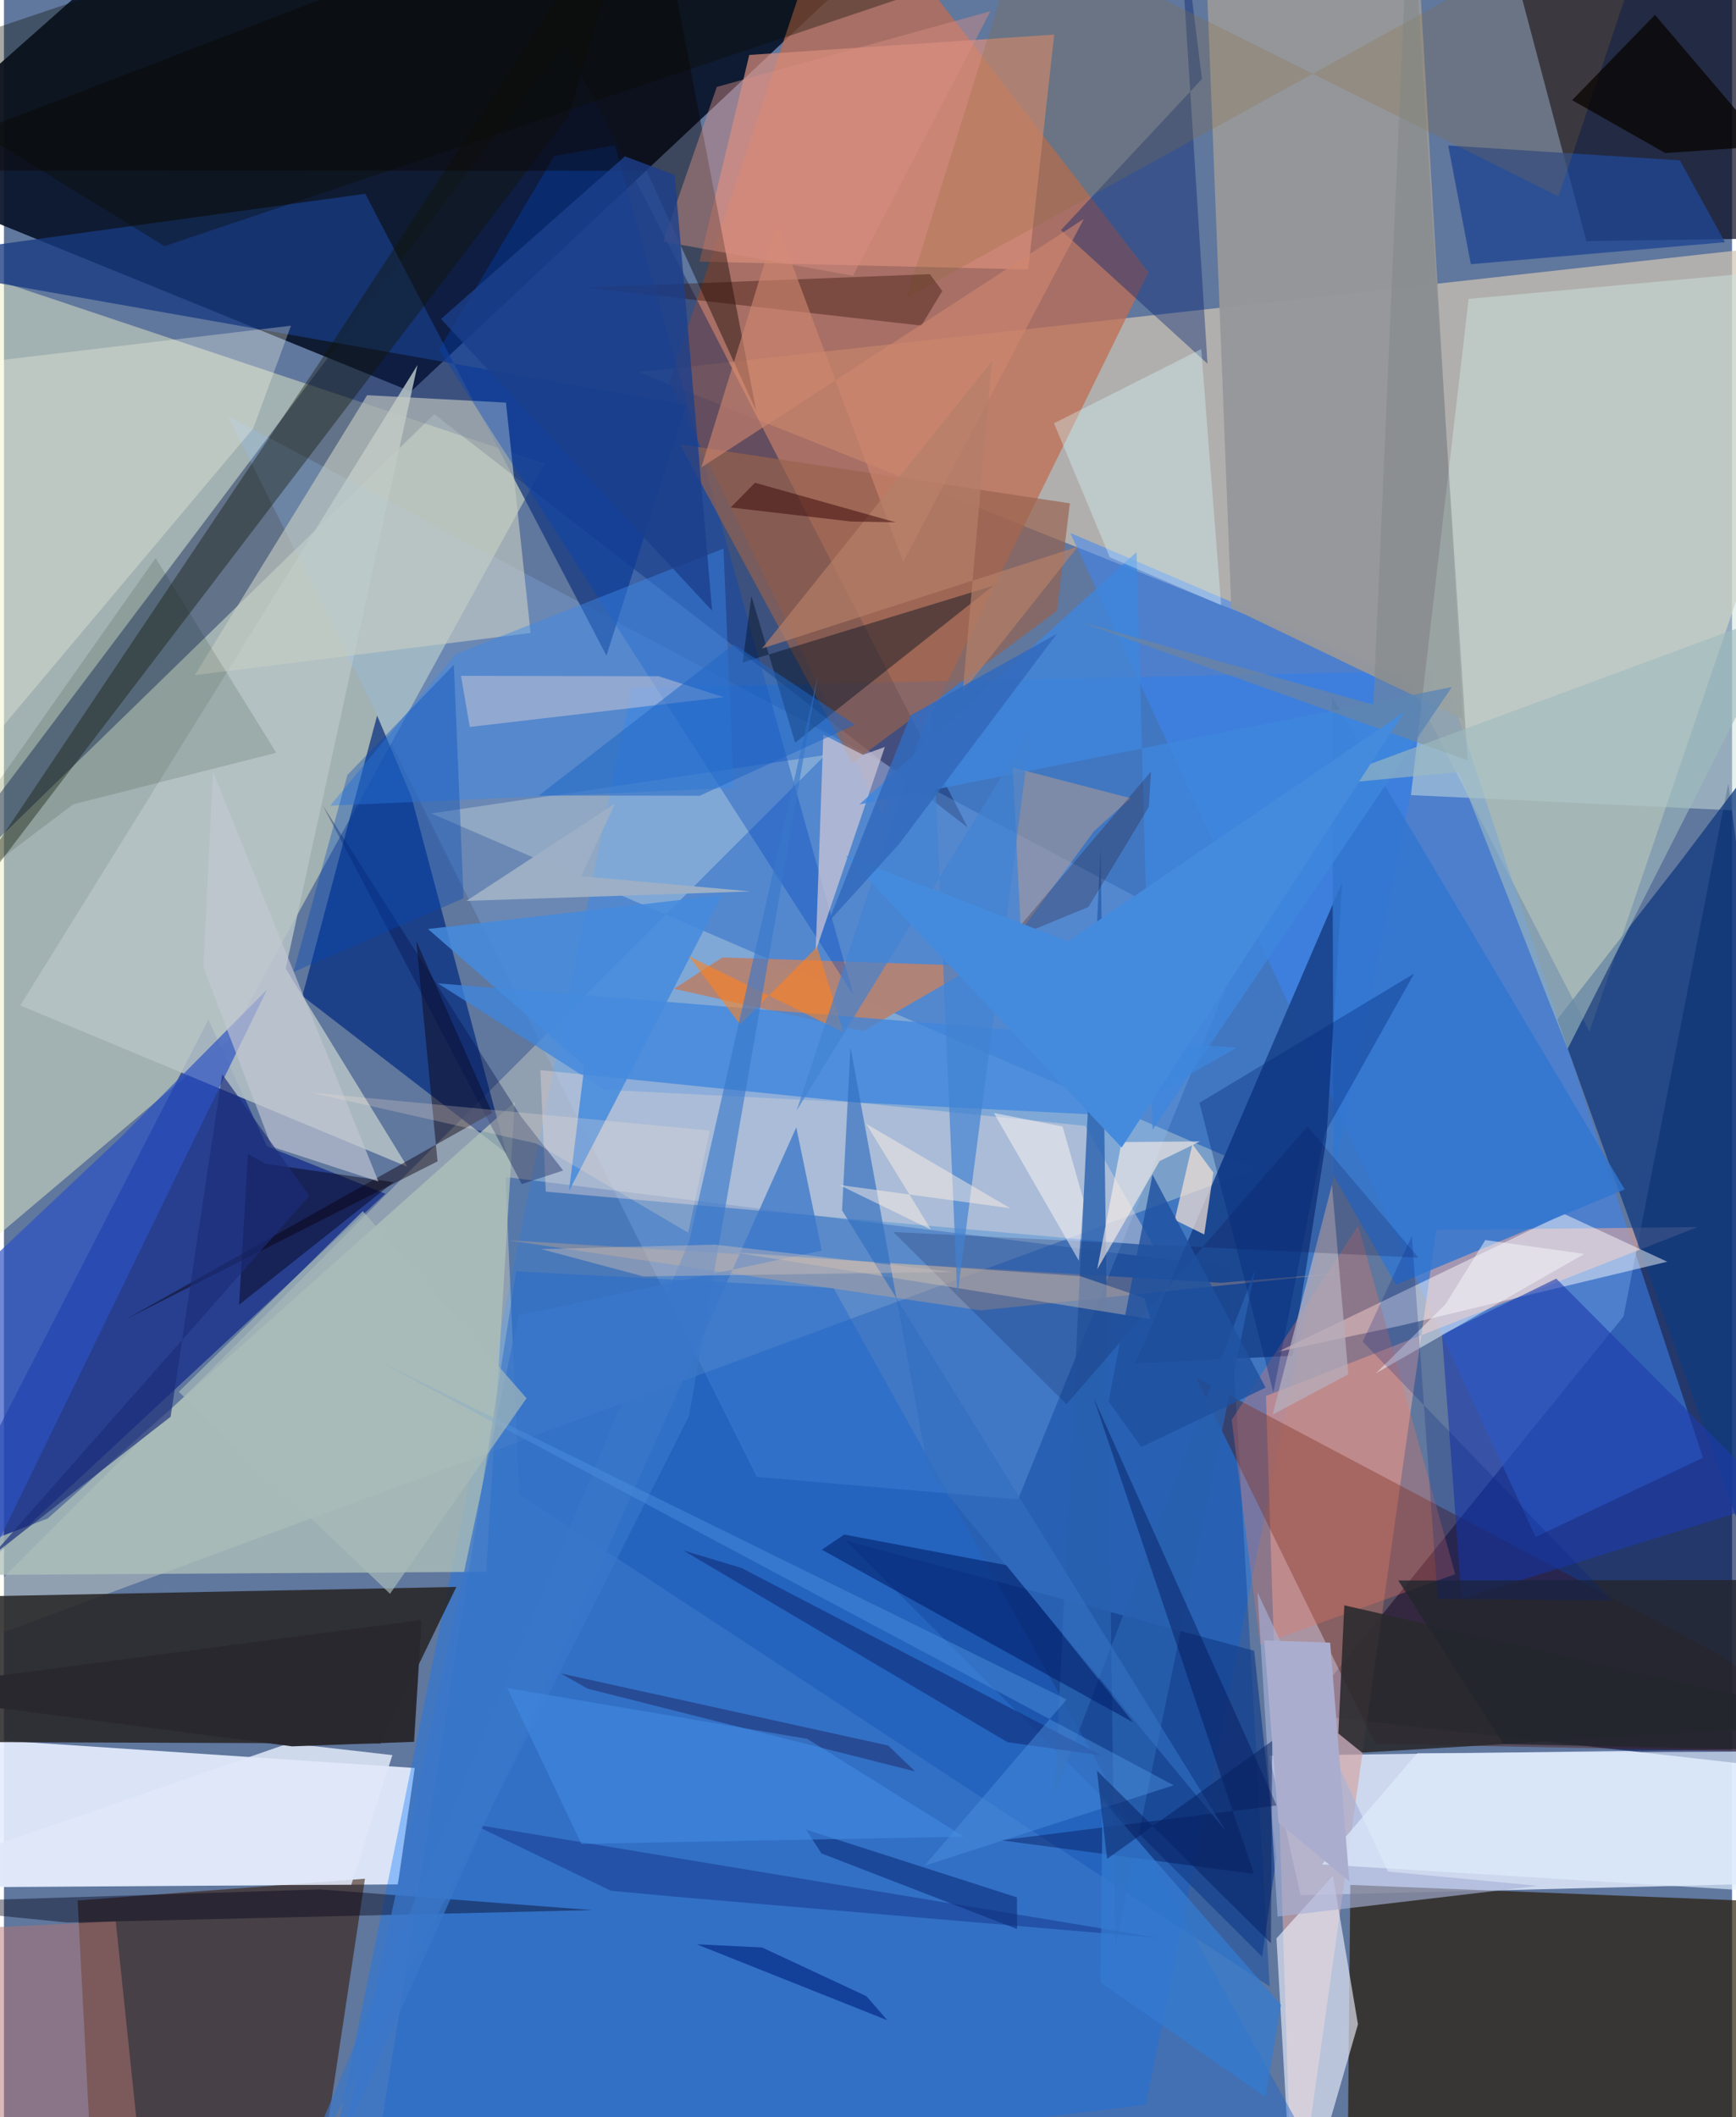 <svg xmlns="http://www.w3.org/2000/svg" width="228" height="278" viewBox="0 0 836 1024"><path fill="#60779e" d="M0 0h836v1024H0z"/><path fill="#0a152a" fill-opacity=".933" d="M196.893 189.374L-62 83.961 102.902-62 449.41-47.733z"/><path fill="#d0c5b3" fill-opacity=".71" d="M767.014 498.904L679.49 328.759 307.12 180 898 114.535z"/><path fill="#ecf1c6" fill-opacity=".475" d="M108.73 503.044L261.529 224.19-38.715 123.775-62 647.439z"/><path fill="#e5eefe" fill-opacity=".91" d="M198.717 855.12L-62 837.803v75.332l252.563-1.716z"/><path fill="#dde7fa" fill-opacity=".871" d="M862.938 845.792l-250.779 3.392 15.084 67.443 223.958-5.535z"/><path fill="#c06c51" fill-opacity=".733" d="M553.696 131.755L404.522-62l-82.667 247.047 102.85 209.355z"/><path fill="#00124e" fill-opacity=".624" d="M834.192 378.904L783.49 636.746 627.86 828.958 898 859.499z"/><path fill="#0d77ff" fill-opacity=".365" d="M692.553 324.426L552.386 1017.98l-398.365 47.51 149.647-732.858z"/><path fill="#241701" fill-opacity=".671" d="M898 921.511L841.485 1086H649.674l1.648-174.336z"/><path fill="#feffdf" fill-opacity=".302" d="M206.722 393.436l190.552-28.242-439.508 439.809 647.79-239.557z"/><path fill="#272425" fill-opacity=".859" d="M218.867 767.545l-36.75 75.747-211.12-.78L-62 773.123z"/><path fill="#0a0b1e" fill-opacity=".706" d="M824.163-62L898 114.7l-132.49 1.907L718.182-62z"/><path fill="#341602" fill-opacity=".561" d="M35.629 919.206l5.983 114.635 112.926 7.789 20.108-132.965z"/><path fill="#0542a1" fill-opacity=".412" d="M242.602 569.278l6.806 153.448 362.916 238.108-20.005-348.023z"/><path fill="#0f2256" fill-opacity=".435" d="M-62 463.53l270.165-263.188 258.101 199.935L271.405 20.62z"/><path fill="#3c86f6" fill-opacity=".533" d="M515.83 257.732l184.36 78.962 121.797 368.38-81.036 38.307z"/><path fill="#001884" fill-opacity=".592" d="M-62 806.489l246.524-229.122-57.35-22.974-28.282-61.204z"/><path fill="#d2a2a3" fill-opacity=".659" d="M819.187 593.53l-126.3 1.302L623.638 1086l-13.116-410.8z"/><path fill="#4e1000" fill-opacity=".392" d="M663.458 843.466L898 848.104l-69.11-48.38L576.516 666.13z"/><path fill="#002b7f" fill-opacity=".694" d="M197.172 385.588l45.814 172.116-98.634-76.007L180.524 346.1z"/><path fill="#afc2ba" fill-opacity=".765" d="M-50.717 761.986l71.893-27.553L247.1 533.003l-13.832 227.241z"/><path fill="#96979a" fill-opacity=".953" d="M705.825 347.893l-112.06-53.852-12.551-319.444L682.902-44.3z"/><path fill="#b5c3c5" fill-opacity=".855" d="M136.297 468.445l63.78-291.906L7.89 486.312l187.244 77.99z"/><path fill="#cde3dd" fill-opacity=".494" d="M892.83 127.785l-184.264 16.773-27.915 239.996L898 394.845z"/><path fill="#1b448f" fill-opacity=".953" d="M547.216 659.433l76.083-3.707 16.46-104.956 7.63-123.99z"/><path fill="#92c5ff" fill-opacity=".231" d="M598.072 460.428L108.341 201.225l255.817 513.09 126.41 10.918z"/><path fill="#b38376" fill-opacity=".969" d="M347.543 463.053l122.625 4.148-54.484 31.51-91.523-20.46z"/><path fill="#183b81" fill-opacity=".773" d="M329.924 195.752L-62 126.432l236.77-32.717 116.716 223.393z"/><path fill="#113b7f" fill-opacity=".765" d="M865.135 809.281L898 301.276l-86.792 115.127-59.75 76.65z"/><path fill="#db8e7d" fill-opacity=".698" d="M360.562 26.573l-24.047 99.961 158.988 3.8 12.572-113.597z"/><path fill="#eef0ff" fill-opacity=".631" d="M615.61 937.539l27.286-30.325 12.14 71.877L624.094 1086z"/><path fill="#3e86dd" fill-opacity=".749" d="M538.763 539.64l57.415-32.822-386.23-31.191 80.695 51.435z"/><path fill="#e7d8d9" fill-opacity=".412" d="M523.09 544.54l33.005 58.004-293.98-26.184-2.61-58.784z"/><path fill="#c7cdc4" fill-opacity=".624" d="M175.695 191.153l67.158 3.574 11.93 111.422-162.449 20.397z"/><path fill="#feffff" fill-opacity=".471" d="M676.035 641.094l-59.78 12.726 138.388-66.738 49.988 23.159z"/><path fill="#0244bc" fill-opacity=".345" d="M295.55 70.385l-29.232 4.985-55.834 93.733L411 481.383z"/><path fill="#97624d" fill-opacity=".667" d="M410.368 369l99.007-73.563 6.289-52-188.615-28.532z"/><path fill="#121401" fill-opacity=".38" d="M272.997 56.453L-62 495.843l213.705-319.077L307.81-62z"/><path fill="#eb7360" fill-opacity=".314" d="M593.936 686.723l13.755 108.791 94.389-34.138-46.933-168.555z"/><path fill="#133d89" fill-opacity=".671" d="M608.644 946.39L407.287 745.173l197.522 53.247 10.71 100.284z"/><path fill="#1d3aad" fill-opacity=".592" d="M695.676 645.446L705.18 773.2l152.389-47.442L750.978 618.42z"/><path fill="#2167cc" fill-opacity=".447" d="M643.146 1057.942l-459.986-33.605 64.638-409.435 153.551 8.075z"/><path fill="#ffffeb" fill-opacity=".298" d="M-62 181.349v243.024l182.55-217.1 18.306-49.733z"/><path fill="#204693" fill-opacity=".788" d="M709.632 127.784L698.695 70.37l112.07 7.193 21.816 39.59z"/><path fill="#0a0400" fill-opacity=".412" d="M313.816-62l50.1 260.732-53.035-116.159L-62 82.443z"/><path fill="#29292d" fill-opacity=".878" d="M656.996 847.68L898 833.246l-249.57-56.794-2.887 61.984z"/><path fill="#002170" fill-opacity=".388" d="M579.553 38.23l-68.213 73.046 70.904 64.642L567.139-62z"/><path fill="#2c52c2" fill-opacity=".678" d="M127.307 478.587L56.45 550.082l-72.035 67.988 4.155 145.5z"/><path fill="#020f1f" fill-opacity=".431" d="M382.732 359.245l-21.14-70.971-4.282 32.145 121.261-37.097z"/><path fill="#c7c3d3" fill-opacity=".765" d="M396.383 355.354l-3.697 104.683 33.441-98.736-10.523 3.786z"/><path fill="#458bdd" fill-opacity=".859" d="M273.332 576.08l73.996-143.149L205.14 449.33l75.684 66.149z"/><path fill="#f2b67b" fill-opacity=".29" d="M472.43 633.791L243.96 599.89l344.755 20.549 63.704-5.2z"/><path fill="#0c010e" fill-opacity=".451" d="M209.75 561.707l-10.29-106.563 36.743 83.173-176.576 99.43z"/><path fill="#3176d1" fill-opacity=".824" d="M673.424 621.317l110.637-46.054-141.597-238.406.779 231.71z"/><path fill="#b37370" fill-opacity=".494" d="M-62 934.995l51.909 109.087 78.265 20.01-14.09-134.832z"/><path fill="#3d88ea" fill-opacity=".455" d="M352.947 381.08l-4.866-115.748-129.51 51.007-60.742 73.341z"/><path fill="#e0e8f8" fill-opacity=".867" d="M-62 912.405l199.84-69.242 50.058 5.726-19.863 62.684z"/><path fill="#3e86dd" fill-opacity=".804" d="M700.422 332.316l-286.59 56.763 134.074-122.084 7.762 279.409z"/><path fill="#8a6c34" fill-opacity=".231" d="M803.329-58.085l-366.698 202.05L492.478-34.47 752.056 94.962z"/><path fill="#ffe4db" fill-opacity=".353" d="M348.22 337.212l-122.885 14.397-4.226-24.731 95.583.21z"/><path fill="#a6b2d8" fill-opacity=".631" d="M669.561 905.207l-63.15-135.095 9.74 156.868 126.02-14.846z"/><path fill="#080401" fill-opacity=".745" d="M803.698 74.016l49.053-3.345-54.03-63.476-40.074 41.255z"/><path fill="#d9fbff" fill-opacity=".345" d="M534.979 269.535l-26.995-64.81 71.22-35.891 9.648 123.87z"/><path fill="#2960af" fill-opacity=".8" d="M530.534 410.708l7.1 531.325 67.77-328.143-97.192 254.237z"/><path fill="#001d69" fill-opacity=".565" d="M406.491 742.208l-10.822 7.323 150.617 83.523-61.171-76.004z"/><path fill="#050014" fill-opacity=".459" d="M113.75 631.051l74.733-59.267-62.05-8.885-8.425-4.866z"/><path fill="#153684" fill-opacity=".71" d="M356.82 758.356l174.237 90.738-45.626-6.464-156.816-92.75z"/><path fill="#c2c7d3" fill-opacity=".655" d="M129.523 554.595l51.624 16.84-80.068-198.259-4.632 94.67z"/><path fill="#ba9d8f" fill-opacity=".498" d="M527.31 402.041l17.765-15.99-57.068-14.815 3.933 79.068z"/><path fill="#b5afbc" fill-opacity=".745" d="M613.723 684.23l28.706-111.239 7.942 91.702-45.21 24.085z"/><path fill="#15368a" fill-opacity=".506" d="M323.584 917.272l-29.941-2.775-66.857-32.213 332.343 55.102z"/><path fill="#f7e3d5" fill-opacity=".694" d="M574.95 553.423l-8.541 36.614 14.241 7.036 4.436-29.928z"/><path fill="#000118" fill-opacity=".404" d="M152.826 913.844l-213.933 6.78 91.67 9.242 254.198-6.018z"/><path fill="#00104f" fill-opacity=".392" d="M604.728 906.327l-122.305-16.235 133.262-16.873-88.614-197.258z"/><path fill="#808787" fill-opacity=".478" d="M520.438 300.746l187.654 66.992L680.114-62 662.47 340.87z"/><path fill="#9fbabe" fill-opacity=".612" d="M756.462 507.268l-52.68-133.914-72.05 6.958 232.777-86.026z"/><path fill="#000136" fill-opacity=".176" d="M684.314 608.301l-53.737-63.478-116.553 134.336-83.748-83.27z"/><path fill="#2d0a02" fill-opacity=".357" d="M443.81 157.468l10.127-16.697-6.021-8.17-166.61 6.471z"/><path fill="#d0866f" fill-opacity=".612" d="M522.4 105.896l-87.37 165.98-61.142-163.865-36.522 118.063z"/><path fill="#d98e83" fill-opacity=".443" d="M318.878 116.86l25.974-74.812L477.22 5.419l-66.44 127.948z"/><path fill="#deedfd" fill-opacity=".675" d="M898 846.924l-17.454 69.706-242.919-14.882 46.145-53.816z"/><path fill="#fff1e8" fill-opacity=".592" d="M559.072 561.557l19.574-9.503-37.973.34-11.81 61.59z"/><path fill="#ff811d" fill-opacity=".592" d="M406.107 499.319l-74.883-36.928 24.889 33.108 37.255-37.52z"/><path fill="#0f2c18" fill-opacity=".141" d="M33.548 388.995l-93.746 70.699L73.35 269.909l58.403 94.168z"/><path fill="#3a78cb" fill-opacity=".635" d="M331.424 684.8L129.1 1086l202.393-485.726 62.158-273.077z"/><path fill="#3977ca" fill-opacity=".753" d="M395.628 604.868l-12.325-59.594-218.662 487.855 84.317-397.045z"/><path fill="#d7c4b2" fill-opacity=".408" d="M554.54 637.948l-2.738-10.071-30.995-10.615-167.157-11.505z"/><path fill="#4182d2" fill-opacity=".678" d="M496.893 352.225l-35.66 274.629-12.36-287.966-65.367 198.187z"/><path fill="#090c00" fill-opacity=".353" d="M-62 33.159l139.668 85.9L615.677-62H219.92z"/><path fill="#1c3f8b" fill-opacity=".796" d="M324.484 84.636l-24.096-9.037-88.964 78.71 131.17 141.087z"/><path fill="#29282e" fill-opacity=".984" d="M202.058 783.5L-62 818.324l201.374 26.33 59.015-2.205z"/><path fill="#347bd1" fill-opacity=".733" d="M530.531 958.869l79.741 55.355 7.533-44.567-86.38-98.982z"/><path fill="#24262f" fill-opacity=".824" d="M898 764.11v83.218l-172.6-3.791-50.842-79.084z"/><path fill="#000f4a" fill-opacity=".353" d="M250.06 539.93l-95.842-150.386 96.268 183.15 20.055-6.566z"/><path fill="#0d2e7c" fill-opacity=".6" d="M388.068 884.916l101.99 32.781.08 15.31-94.68-36.585z"/><path fill="#fbe5d5" fill-opacity=".231" d="M148.796 528.49l192.717 18.31-10.49 49.412-73.477-43.133z"/><path fill="#0049ba" fill-opacity=".353" d="M140.073 470.113l82.28-35.64-4.696-112.967-51.474 53.29z"/><path fill="#326fc1" fill-opacity=".655" d="M447.14 711.566l143.746 173.782L405.445 585.41l4.073-78.847z"/><path fill="#270209" fill-opacity=".227" d="M485.73 454.703l38.935-16.06 29.198-48.407 1.023-17.04z"/><path fill="#448bde" d="M677.378 344.45L514.732 455.297l-107.354-41.326L540.73 555.005z"/><path fill="#18184c" fill-opacity=".408" d="M282.442 816.778l-13.103-7.412 158.434 34.891 13.022 12.525z"/><path fill="#428be2" fill-opacity=".565" d="M388.589 841.004l75.845 47.341-185.074 3.475-35.85-75.374z"/><path fill="#082d87" fill-opacity=".718" d="M366.757 941.922l50.487 23.572 10.092 11.627-92.242-36.742z"/><path fill="#abadce" d="M609.681 793.408l6.878 88.073 34.312 28.515-9.29-115.497z"/><path fill="#4c91de" fill-opacity=".459" d="M179.278 657.288l386.593 206.198-120.564 38.895 68.734-80.427z"/><path fill="#f4fafd" fill-opacity=".49" d="M697.432 630.75l19.208-30.986 47.823 6.712-100.706 57.687z"/><path fill="#9cafc5" fill-opacity=".992" d="M361.118 431.146l-81.862-7.367 16.348-35.091-71.887 47.039z"/><path fill="#b47e69" fill-opacity=".69" d="M519.481 264.425L366.714 313.65l111.273-139.044-14.148 159.897z"/><path fill="#1c2e79" fill-opacity=".671" d="M-5.944 752.625l153.66-174.26-42.148-58.811-24.95 165.689z"/><path fill="#aabcb8" fill-opacity=".667" d="M173.58 585.814l-89 87.358 102.181 97.68 66.052-94.576z"/><path fill="#3a0908" fill-opacity=".51" d="M363.322 233.498l68.103 19.134-21.55-.38-58.283-6.786z"/><path fill="#1f519f" fill-opacity=".816" d="M610.366 671.147l-60.173 28.778-15.86-22.14 21.309-109.646z"/><path fill="#062062" fill-opacity=".506" d="M612.918 939.88l.62-97.856-79.856 57.03-4.917-42.64z"/><path fill="#002283" fill-opacity=".227" d="M778.046 774.105l-84.426-.784-12.5-175.526-23.784 51.112z"/><path fill="#1f66c4" fill-opacity=".525" d="M411.719 350.551l-75.139 34.316-77.771-.114 94.279-73.134z"/><path fill="#fff8f4" fill-opacity=".49" d="M478.895 538.304l33.261 6.583 10.047 35.336-2.2 29.522z"/><path fill="#cbbdb8" fill-opacity=".435" d="M259.974 604.156l49.4 13.21 149.64-2.181-115.207-13.207z"/><path fill="#fdf0e5" fill-opacity=".478" d="M486.838 584.382l-82.815-11.275 44.449 21.616-31.42-51.221z"/><path fill="#336abc" fill-opacity=".859" d="M433.063 408.182L398.724 446.1l39.877-100.118 70.695-39.362z"/><path fill="#002778" fill-opacity=".345" d="M638.995 548.019L614.091 673.49l-35.743-140.095 103.886-62.542z"/></svg>